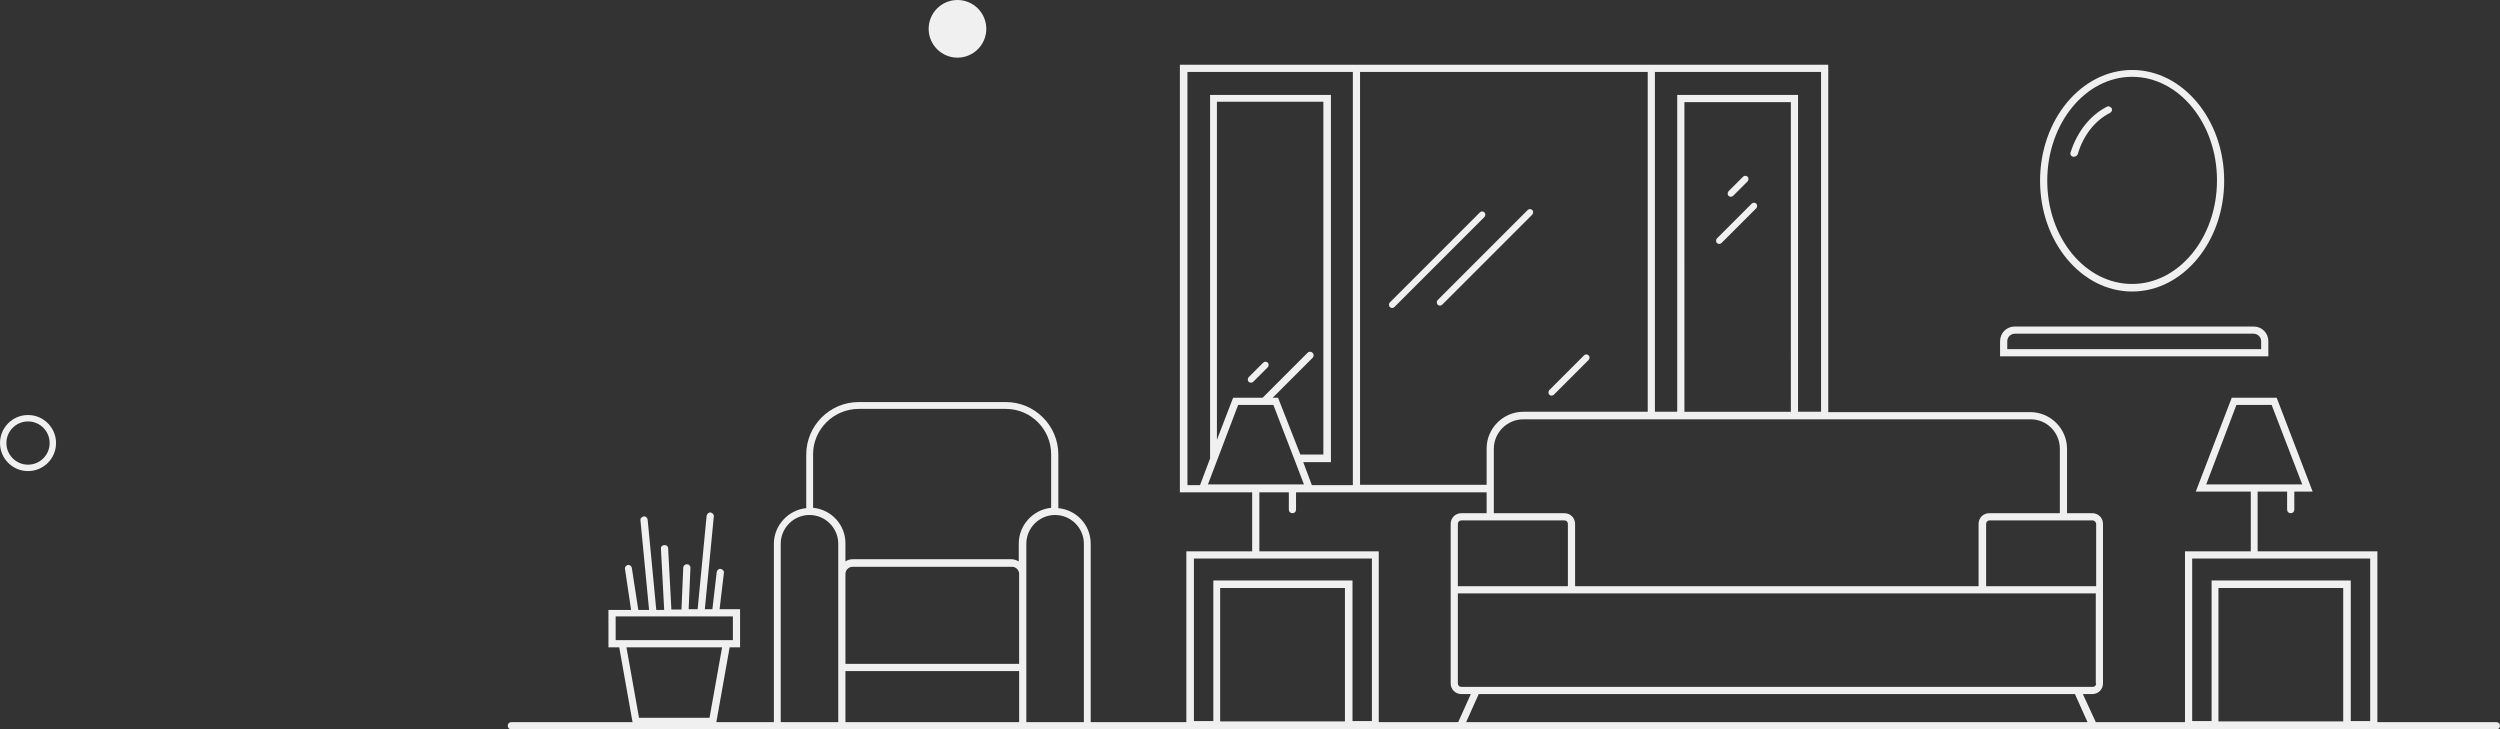 <?xml version="1.0" encoding="UTF-8" standalone="no"?>
<svg
   xmlns:dc="http://purl.org/dc/elements/1.1/"
   xmlns:cc="http://creativecommons.org/ns#"
   xmlns:rdf="http://www.w3.org/1999/02/22-rdf-syntax-ns#"
   xmlns:svg="http://www.w3.org/2000/svg"
   xmlns="http://www.w3.org/2000/svg"
   xmlns:sodipodi="http://sodipodi.sourceforge.net/DTD/sodipodi-0.dtd"
   xmlns:inkscape="http://www.inkscape.org/namespaces/inkscape"
   width="1561.069"
   height="455.412"
   viewBox="0 0 1561.069 455.412"
   fill="none"
   version="1.1"
   id="svg4"
   sodipodi:docname="living-room.svg"
   inkscape:version="1.0.1 (3bc2e813f5, 2020-09-07)">
  <rect x="0" y="0" width="1561.069" height="455.412" fill="#333333" stroke="none"/>
  <defs
     id="defs8" />
  <sodipodi:namedview
     pagecolor="#ffffff"
     bordercolor="#666666"
     borderopacity="1"
     objecttolerance="10"
     gridtolerance="10"
     guidetolerance="10"
     inkscape:pageopacity="0"
     inkscape:pageshadow="2"
     inkscape:window-width="1920"
     inkscape:window-height="1017"
     id="namedview6"
     showgrid="false"
     inkscape:zoom="0.67832512"
     inkscape:cx="731.50449"
     inkscape:cy="59.289661"
     inkscape:window-x="-8"
     inkscape:window-y="-8"
     inkscape:window-maximized="1"
     inkscape:current-layer="svg4"
     inkscape:document-rotation="0" />
  <path
     d="m 1558.819,450.921 h -74.32 v -106.67 h -74.78 v -37.278 h 18.42 v 11.228 c 0,1.348 0.9,2.246 2.24,2.246 1.35,0 2.25,-0.898 2.25,-2.246 v -11.228 h 11.45 l -22.45,-58.612 h -28.07 l -22.46,58.612 h 34.36 v 37.278 h -41.09 v 106.67 h -39.3 -16.393 l -8.084,-17.517 h 5.839 c 3.817,0 6.736,-2.919 6.736,-6.737 v -56.141 -4.492 -38.85 c 0,-3.817 -2.919,-6.737 -6.736,-6.737 h -15.719 v -40.197 c 0,-12.576 -10.329,-22.906 -22.904,-22.906 H 1141.611 V 40.412 H 1033.379 844.758 736.75 V 307.422 h 45.134 v 36.829 h -41.093 v 106.67 h -59.729 v -111.386 c 0,-11.677 -8.758,-21.109 -20.21,-22.232 v -33.46 c 0,-18.19 -14.82,-32.787 -32.784,-32.787 h -91.84 c -18.189,0 -32.785,14.821 -32.785,32.787 v 33.46 c -11.227,1.123 -20.209,10.779 -20.209,22.232 v 111.386 h -35.928 l 8.309,-46.71 h 6.511 v -23.804 h -12.799 l 2.695,-22.682 c 0.224,-1.123 -0.674,-2.245 -2.021,-2.47 -1.123,-0.225 -2.246,0.674 -2.47,2.021 l -2.695,23.131 h -4.715 l 5.613,-57.939 c 0.225,-1.123 -0.898,-2.245 -2.021,-2.47 -1.122,-0.225 -2.245,0.898 -2.47,2.021 l -5.613,58.388 h -5.614 l 1.123,-25.826 c 0,-1.347 -0.898,-2.245 -2.246,-2.245 -1.122,0 -2.245,0.898 -2.245,2.245 l -1.123,26.05 h -6.287 l -2.021,-38.176 c 0,-1.348 -1.123,-2.246 -2.47,-2.021 -1.347,0 -2.245,1.122 -2.021,2.47 l 2.021,37.952 h -4.94 l -5.389,-56.367 c -0.225,-1.122 -1.123,-2.245 -2.47,-2.021 -1.123,0.225 -2.245,1.123 -2.021,2.471 l 5.389,55.917 h -6.737 l -4.042,-26.275 c -0.225,-1.122 -1.347,-2.021 -2.47,-1.796 -1.123,0.224 -2.021,1.347 -1.796,2.47 l 3.817,25.601 h -14.147 v 23.355 h 6.737 l 8.308,46.71 h -75.673 c -1.347,0 -2.245,0.898 -2.245,2.245 0,1.348 0.898,2.246 2.245,2.246 h 163.697 40.194 4.491 108.457 4.491 40.194 213.321 19.311 392.063 19.306 233.98 c 1.35,0 2.25,-0.898 2.25,-2.246 0,-1.347 -0.9,-2.245 -2.25,-2.245 z m -162.34,-198.069 h 22 l 19.09,49.63 h -59.96 z m -1012.045,146.867 v -14.821 h 73.203 v 14.821 h -1.348 -70.508 z m 66.466,4.492 -7.859,44.015 h -44.012 l -7.859,-44.015 z m 85.329,-148.888 h 91.84 c 15.718,0 28.293,12.8 28.293,28.295 v 33.461 c -11.227,1.122 -20.209,10.779 -20.209,22.232 v 11.228 c -1.348,-0.674 -2.919,-1.347 -4.491,-1.347 h -99.251 c -1.572,0 -3.143,0.449 -4.491,1.347 v -11.228 c 0,-11.678 -8.757,-21.11 -20.209,-22.232 v -33.461 c 0,-15.495 12.799,-28.295 28.518,-28.295 z m -8.309,103.076 c 0,-2.47 2.021,-4.491 4.491,-4.491 h 99.475 c 2.47,0 4.491,2.021 4.491,4.491 v 56.142 h -108.457 z m -40.419,92.522 v -111.386 c 0,-9.881 8.084,-17.965 17.964,-17.965 9.881,0 17.964,8.084 17.964,17.965 v 18.864 56.142 4.491 31.889 z m 40.419,0 v -31.889 h 108.457 v 31.889 z m 112.948,0 v -31.889 -4.491 -56.142 -18.864 c 0,-9.881 8.084,-17.965 17.964,-17.965 9.88,0 17.964,8.084 17.964,17.965 v 111.386 z m 668.033,-24.254 c 0,1.348 -0.898,2.246 -2.246,2.246 H 912.571 c -1.347,0 -2.245,-0.898 -2.245,-2.246 v -56.141 h 73.203 251.943 73.203 v 56.141 z m -332.108,-101.728 c 1.347,0 2.246,0.898 2.246,2.245 v 38.85 h -68.712 v -38.85 c 0,-1.347 0.898,-2.245 2.245,-2.245 z m 332.108,2.245 v 38.85 h -68.712 v -38.85 c 0,-1.347 0.898,-2.245 2.245,-2.245 h 64.221 c 1.123,0 2.246,1.122 2.246,2.245 z m -22.68,-46.934 v 40.197 h -44.011 c -3.818,0 -6.737,2.92 -6.737,6.737 v 38.85 H 983.529 v -38.85 c 0,-3.817 -2.919,-6.737 -6.737,-6.737 h -44.011 v -40.197 c 0,-10.106 8.308,-18.415 18.413,-18.415 h 316.389 c 10.329,-0.224 18.637,8.085 18.637,18.415 z m -167.962,-23.131 h -66.466 V 63.767 h 66.466 z M 1137.12,44.904 V 257.119 h -14.371 V 59.276 h -75.448 V 257.119 h -13.923 V 44.904 Z m -108.232,0 V 257.119 h -77.694 c -12.575,0 -22.904,10.33 -22.904,22.906 v 22.681 h -79.041 V 44.904 Z m -287.872,0 h 103.742 V 302.931 h -25.599 l -5.389,-14.372 h 17.29 V 59.276 h -75.448 V 286.313 l -6.288,16.618 h -7.859 V 44.904 Z m 57.035,203.458 h -3.368 l 24.925,-24.927 c 0.898,-0.898 0.898,-2.245 0,-3.144 -0.898,-0.898 -2.245,-0.898 -3.144,0 l -28.068,28.071 h -18.413 l -10.105,26.274 V 63.543 h 66.467 V 283.843 h -14.372 z m -24.924,4.491 h 22.005 l 13.249,34.359 5.838,15.271 h -59.955 z m -27.845,95.891 h 111.377 v 101.504 h -12.126 v -87.806 h -86.9 v 87.806 h -12.126 v -101.504 z m 94.536,101.729 h -77.919 v -83.315 h 77.919 z m 54.34,0.449 h -33.233 v -106.67 h -74.55 v -36.829 h 18.413 v 10.779 c 0,1.348 0.898,2.246 2.245,2.246 1.348,0 2.246,-0.898 2.246,-2.246 v -10.779 h 35.479 83.532 v 13.025 h -15.719 c -3.817,0 -6.736,2.92 -6.736,6.737 v 38.85 4.492 56.141 c 0,3.818 2.919,6.737 6.736,6.737 h 5.838 l -7.859,17.517 z m 21.332,0 7.86,-17.517 h 372.301 l 7.86,17.517 z m 547.678,-0.449 h -77.92 v -83.315 h 77.92 z m -94.54,-101.729 h 111.38 v 101.504 h -12.13 v -87.806 h -86.9 v 87.806 h -12.12 v -101.504 z"
     fill="#f0f0f0"
     id="path2" />
  <g
     style="fill:none"
     id="g860"
     transform="translate(579.873)">
    <circle
       r="18"
       transform="matrix(-1,0,0,1,18,18)"
       fill="#f0f0f0"
       id="circle849"
       cx="0"
       cy="0" />
  </g>
  <g
     style="fill:none"
     id="g873"
     transform="translate(0,259.153)">
    <circle
       r="15.5"
       transform="matrix(-1,0,0,1,17.5,17.5)"
       stroke="#f0f0f0"
       stroke-width="4"
       id="circle862"
       cx="0"
       cy="0" />
  </g>
  <g
     style="fill:none"
     id="g886"
     transform="translate(1273.417,43.509)">
    <path
       d="m 57.937,138.519 c 31.661,0 57.484,-30.99 57.484,-69.166 0,-38.176 -25.823,-69.167 -57.484,-69.167 -31.661,0 -57.484,30.99 -57.484,69.167 0,38.176 25.823,69.166 57.484,69.166 z m 0,-134.066 c 29.191,0 52.993,28.969 52.993,64.675 0,35.706 -23.802,64.676 -52.993,64.676 C 28.745,133.804 4.943,105.059 4.943,69.353 4.943,33.647 28.745,4.453 57.937,4.453 Z"
       fill="#f0f0f0"
       id="path875" />
  </g>
  <g
     style="fill:none"
     id="g899"
     transform="translate(1291.836,65.873)">
    <path
       d="M 25.79,4.583 C 26.913,3.91 27.362,2.562 26.688,1.664 26.014,0.766 24.667,0.092 23.769,0.766 13.215,6.155 5.131,16.485 1.089,29.286 c -0.449,1.123 0.225,2.47 1.572,2.695 0.225,0 0.449,0 0.674,0 0.898,0 1.796,-0.674 2.245,-1.572 C 8.949,18.731 16.359,9.299 25.79,4.583 Z"
       fill="#f0f0f0"
       id="path888" />
  </g>
  <g
     style="fill:none"
     id="g912"
     transform="translate(1248.72,203.594)">
    <path
       d="m 167.693,9.489 c 0,-5.165 -4.042,-9.207 -9.206,-9.207 H 9.386 c -5.165,0 -9.207,4.042 -9.207,9.207 V 18.921 H 167.693 Z m -4.491,4.94 H 4.671 V 9.489 c 0,-2.47 2.021,-4.716 4.716,-4.716 H 158.487 c 2.47,0 4.715,2.021 4.715,4.716 z"
       fill="#f0f0f0"
       id="path901" />
  </g>
  <rect
     style="opacity:1;fill:#f0f0f0;fill-opacity:1;stroke-width:15;stroke-linecap:round;stroke-linejoin:round"
     id="rect842"
     width="4.054"
     height="16.861"
     x="717.869"
     y="-399.635"
     ry="2.027"
     rx="2.027"
     transform="rotate(45)" />
  <rect
     style="opacity:1;fill:#f0f0f0;fill-opacity:1;stroke-width:15;stroke-linecap:round;stroke-linejoin:round"
     id="rect842-3"
     width="4.054"
     height="83.57"
     x="767.266"
     y="-583.813"
     ry="2.027"
     rx="2.027"
     transform="rotate(45)" />
  <rect
     style="opacity:1;fill:#f0f0f0;fill-opacity:1;stroke-width:15;stroke-linecap:round;stroke-linejoin:round"
     id="rect859"
     width="4.054"
     height="16.861"
     x="847.651"
     y="-693.601"
     ry="2.027"
     rx="2.027"
     transform="rotate(45)" />
  <rect
     style="opacity:1;fill:#f0f0f0;fill-opacity:1;stroke-width:15;stroke-linecap:round;stroke-linejoin:round"
     id="rect861"
     width="4.054"
     height="34.736"
     x="863.353"
     y="-685.534"
     ry="2.027"
     rx="2.027"
     transform="rotate(45)" />
  <rect
     style="opacity:1;fill:#f0f0f0;fill-opacity:1;stroke-width:15;stroke-linecap:round;stroke-linejoin:round"
     id="rect863"
     width="4.054"
     height="34.736"
     x="856.317"
     y="-544.545"
     ry="2.027"
     rx="2.027"
     transform="rotate(45)" />
  <rect
     style="opacity:1;fill:#f0f0f0;fill-opacity:1;stroke-width:15;stroke-linecap:round;stroke-linejoin:round"
     id="rect865"
     width="4.054"
     height="83.57"
     x="747.199"
     y="-561.662"
     ry="2.027"
     rx="2.027"
     transform="rotate(45)" />
</svg>
